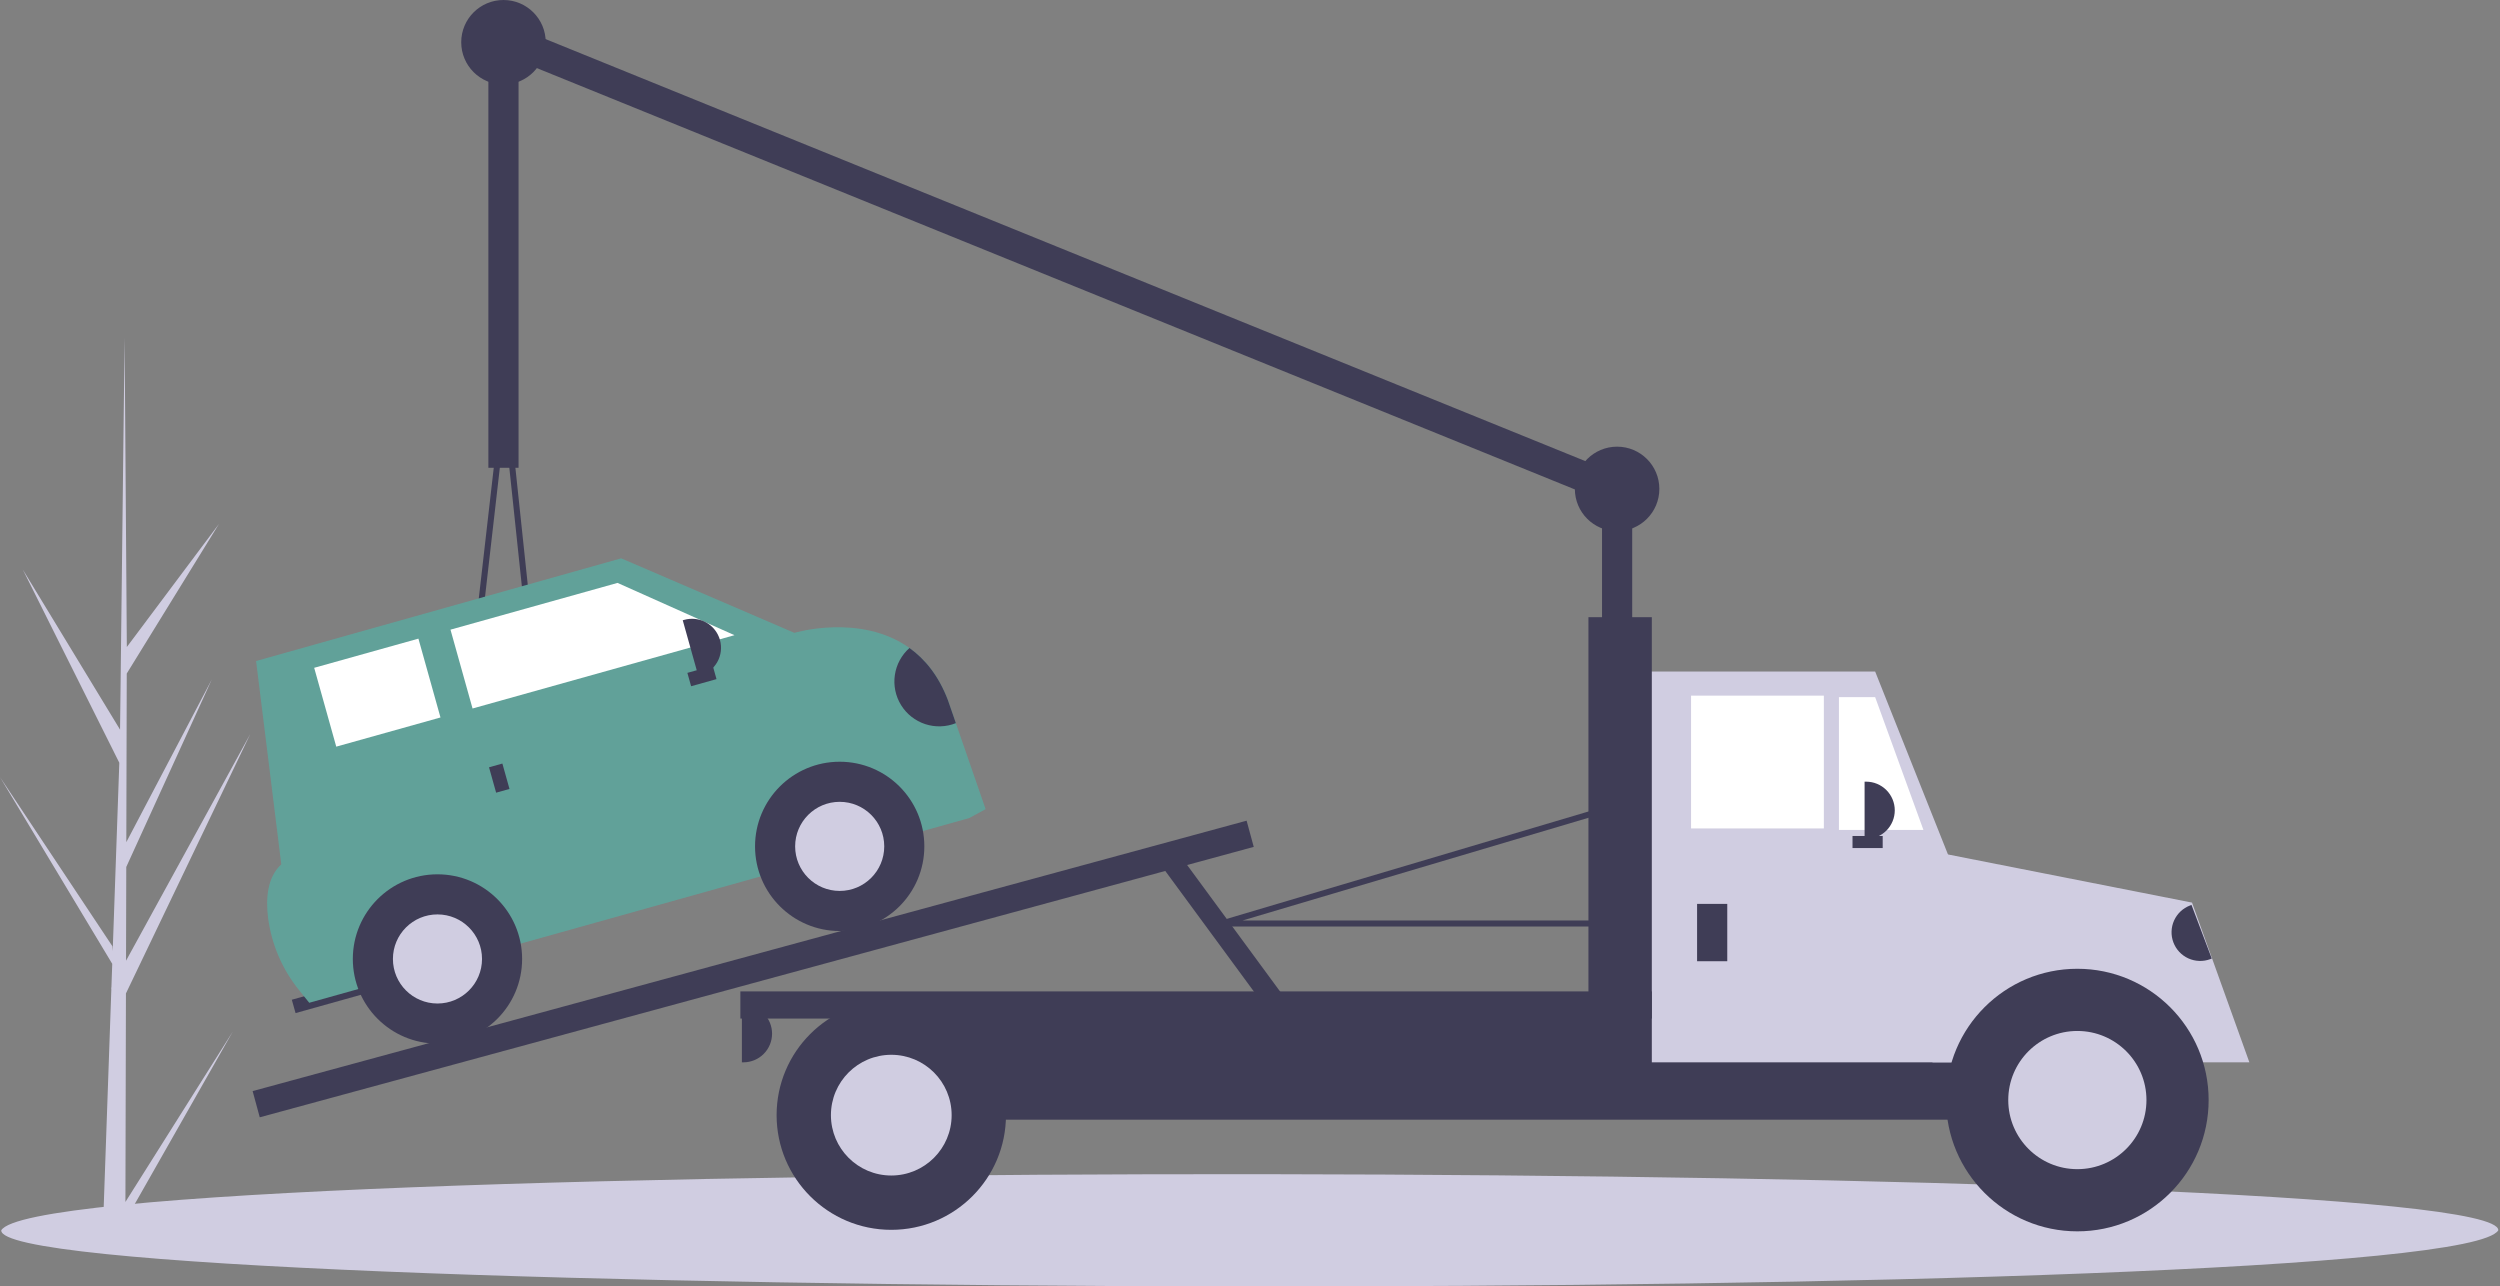 <svg width="583" height="300" viewBox="0 0 583 300" fill="none" xmlns="http://www.w3.org/2000/svg">
<rect x="0" y="0" width="583" height="300" fill="#808080" stroke="none"/>
<g clip-path="url(#clip0_115_10)">
<path d="M29.248 280.294L54.282 240.567L29.237 284.622L29.224 289.149C27.438 289.128 25.67 289.06 23.92 288.944L25.962 230.793L25.935 230.343L25.981 230.257L26.175 224.762L0 181.221L26.202 220.647L26.28 221.811L27.823 177.876L5.321 132.826L27.999 170.156L29.054 79.089L29.058 78.786L29.062 79.085L29.576 150.884L51.078 122.156L29.557 157.068L29.457 196.393L49.408 158.413L29.446 202.175L29.391 224.041L58.371 171.159L29.368 231.67L29.248 280.294Z" fill="#D0CDE1"/>
<path d="M380.63 112.607H373.592V162.577H380.63V112.607Z" fill="#3F3D56"/>
<path d="M120.204 6.265L117.557 12.786L377.997 118.495L380.644 111.974L120.204 6.265Z" fill="#3F3D56"/>
<path d="M582.6 286.908C571.699 305.12 -0.575 303.591 0.292 286.907C11.193 268.697 583.467 270.226 582.6 286.908Z" fill="#D0CDE1"/>
<path d="M510.832 213.25H449.602V237.179H510.832V213.25Z" fill="#3F3D56"/>
<path d="M505.202 234.364H203.273V261.108H505.202V234.364Z" fill="#3F3D56"/>
<path d="M455.583 247.736H383.092V156.595H437.284L455.583 202.562V247.736Z" fill="#D0CDE1"/>
<path d="M425.321 162.225H394.354V193.192H425.321V162.225Z" fill="white"/>
<path d="M448.546 193.544H428.84V162.577H437.286L448.546 193.544Z" fill="white"/>
<path d="M402.798 210.787H395.76V224.159H402.798V210.787Z" fill="#3F3D56"/>
<path d="M434.822 182.283H435.174C436.947 182.283 438.648 182.988 439.902 184.242C441.156 185.495 441.86 187.196 441.86 188.969C441.86 190.743 441.156 192.443 439.902 193.697C438.648 194.951 436.947 195.655 435.174 195.655H434.822V182.283Z" fill="#3F3D56"/>
<path d="M173.01 234.364H173.362C175.135 234.364 176.836 235.069 178.089 236.322C179.343 237.576 180.048 239.277 180.048 241.05C180.048 242.823 179.343 244.524 178.089 245.778C176.836 247.032 175.135 247.736 173.362 247.736H173.01V234.364Z" fill="#3F3D56"/>
<path d="M483.734 234.263C494.459 234.263 504.106 239.459 510.8 247.736H524.555L511.182 210.487L448.896 198.203L450.656 247.736H456.669C463.363 239.459 473.009 234.263 483.734 234.263Z" fill="#D0CDE1"/>
<path d="M484.439 287.149C501.348 287.149 515.054 273.442 515.054 256.534C515.054 239.625 501.348 225.919 484.439 225.919C467.531 225.919 453.824 239.625 453.824 256.534C453.824 273.442 467.531 287.149 484.439 287.149Z" fill="#3F3D56"/>
<path d="M484.439 272.647C493.338 272.647 500.553 265.433 500.553 256.534C500.553 247.635 493.338 240.421 484.439 240.421C475.54 240.421 468.326 247.635 468.326 256.534C468.326 265.433 475.54 272.647 484.439 272.647Z" fill="#D0CDE1"/>
<path d="M207.848 286.797C222.618 286.797 234.592 274.823 234.592 260.053C234.592 245.282 222.618 233.308 207.848 233.308C193.077 233.308 181.104 245.282 181.104 260.053C181.104 274.823 193.077 286.797 207.848 286.797Z" fill="#3F3D56"/>
<path d="M207.847 274.129C215.621 274.129 221.923 267.827 221.923 260.053C221.923 252.279 215.621 245.977 207.847 245.977C200.073 245.977 193.771 252.279 193.771 260.053C193.771 267.827 200.073 274.129 207.847 274.129Z" fill="#D0CDE1"/>
<path d="M385.204 143.926H370.424V250.552H385.204V143.926Z" fill="#3F3D56"/>
<path d="M385.203 231.197H172.656V237.531H385.203V231.197Z" fill="#3F3D56"/>
<path d="M290.709 191.381L58.912 254.443L60.575 260.555L292.372 197.493L290.709 191.381Z" fill="#3F3D56"/>
<path d="M274.886 199.064L270.916 201.982L295.3 235.163L299.27 232.246L274.886 199.064Z" fill="#3F3D56"/>
<path d="M439.044 194.952H432.006V197.767H439.044V194.952Z" fill="#3F3D56"/>
<path d="M377.11 216.065H284.913C284.743 216.065 284.58 216.004 284.452 215.894C284.324 215.783 284.241 215.63 284.216 215.463C284.192 215.295 284.229 215.125 284.32 214.982C284.411 214.84 284.55 214.735 284.713 214.687L374.798 187.943C374.899 187.913 375.005 187.906 375.108 187.922C375.212 187.939 375.311 187.978 375.397 188.037C375.484 188.097 375.556 188.175 375.608 188.265C375.66 188.356 375.692 188.458 375.7 188.562L377.812 215.306C377.819 215.403 377.807 215.5 377.775 215.592C377.743 215.684 377.693 215.768 377.627 215.839C377.561 215.911 377.481 215.968 377.392 216.006C377.303 216.045 377.207 216.065 377.11 216.065ZM289.756 214.658H376.348L374.365 189.539L289.756 214.658Z" fill="#3F3D56"/>
<path d="M127.445 185.098H127.439L107.234 184.908C107.136 184.907 107.039 184.886 106.949 184.845C106.859 184.804 106.779 184.744 106.714 184.67C106.648 184.596 106.599 184.51 106.57 184.416C106.54 184.321 106.53 184.222 106.542 184.124L117.04 92.527C117.059 92.355 117.141 92.197 117.27 92.082C117.399 91.966 117.566 91.903 117.739 91.903H117.742C117.915 91.904 118.082 91.968 118.211 92.085C118.339 92.201 118.421 92.36 118.439 92.533L128.145 184.321C128.156 184.419 128.145 184.518 128.115 184.612C128.084 184.706 128.034 184.792 127.968 184.865C127.902 184.939 127.822 184.997 127.732 185.038C127.641 185.078 127.544 185.098 127.445 185.098ZM108.029 183.508L126.662 183.683L117.711 99.033L108.029 183.508Z" fill="#3F3D56"/>
<path d="M515.785 223.538L515.456 223.662C513.797 224.289 511.958 224.232 510.341 223.503C508.725 222.774 507.464 221.432 506.837 219.774C506.21 218.115 506.267 216.275 506.996 214.659C507.725 213.042 509.067 211.782 510.726 211.155L511.055 211.03L515.785 223.538Z" fill="#3F3D56"/>
<path d="M87.683 227.642L68.051 233.137L68.923 236.253L88.555 230.758L87.683 227.642Z" fill="#3F3D56"/>
<path d="M229.845 188.69L226.056 190.759L72.114 233.848L69.828 231.009C65.868 226.15 63.337 220.286 62.517 214.072C61.936 209.432 62.361 204.541 65.598 201.564L59.719 154.148L144.857 130.202L185.238 147.578C185.238 147.578 200.706 142.956 212.088 151.111C215.691 153.695 218.887 157.559 221.047 163.262L222.908 168.638L229.845 188.69Z" fill="#61A199"/>
<path d="M195.816 217.115C206.718 217.115 215.555 208.277 215.555 197.375C215.555 186.473 206.718 177.635 195.816 177.635C184.914 177.635 176.076 186.473 176.076 197.375C176.076 208.277 184.914 217.115 195.816 217.115Z" fill="#3F3D56"/>
<path d="M195.817 207.764C201.555 207.764 206.206 203.113 206.206 197.375C206.206 191.637 201.555 186.986 195.817 186.986C190.079 186.986 185.428 191.637 185.428 197.375C185.428 203.113 190.079 207.764 195.817 207.764Z" fill="#D0CDE1"/>
<path d="M102.019 243.369C112.921 243.369 121.758 234.531 121.758 223.63C121.758 212.728 112.921 203.89 102.019 203.89C91.117 203.89 82.279 212.728 82.279 223.63C82.279 234.531 91.117 243.369 102.019 243.369Z" fill="#3F3D56"/>
<path d="M102.018 234.019C107.756 234.019 112.407 229.367 112.407 223.629C112.407 217.892 107.756 213.24 102.018 213.24C96.28 213.24 91.629 217.892 91.629 223.629C91.629 229.367 96.28 234.019 102.018 234.019Z" fill="#D0CDE1"/>
<path d="M171.277 148.125L110.199 165.221L105.053 146.836L144.006 135.932L171.277 148.125Z" fill="white"/>
<path d="M97.574 148.929L73.268 155.732L78.414 174.118L102.72 167.314L97.574 148.929Z" fill="white"/>
<path d="M117.155 178.06L114.039 178.932L115.696 184.853L118.813 183.981L117.155 178.06Z" fill="#3F3D56"/>
<path d="M167.089 158.371L166.217 155.255L160.296 156.912L161.168 160.028L167.089 158.371Z" fill="#3F3D56"/>
<path d="M159.215 144.646L159.558 144.551C161.285 144.067 163.134 144.29 164.697 145.169C166.26 146.049 167.41 147.513 167.894 149.24C168.377 150.968 168.155 152.816 167.275 154.38C166.395 155.943 164.931 157.093 163.204 157.576L162.861 157.672L159.215 144.646Z" fill="#3F3D56"/>
<path d="M222.908 168.638C220.623 169.553 218.088 169.632 215.751 168.861C213.413 168.09 211.422 166.519 210.129 164.424C208.836 162.33 208.323 159.846 208.682 157.411C209.04 154.975 210.247 152.745 212.088 151.111C215.691 153.695 218.887 157.559 221.047 163.262L222.908 168.638Z" fill="#3F3D56"/>
<path d="M120.927 6.334H113.889V109.088H120.927V6.334Z" fill="#3F3D56"/>
<path d="M117.41 19.706C122.852 19.706 127.263 15.295 127.263 9.853C127.263 4.411 122.852 0 117.41 0C111.968 0 107.557 4.411 107.557 9.853C107.557 15.295 111.968 19.706 117.41 19.706Z" fill="#3F3D56"/>
<path d="M377.109 123.868C382.551 123.868 386.962 119.457 386.962 114.015C386.962 108.573 382.551 104.162 377.109 104.162C371.667 104.162 367.256 108.573 367.256 114.015C367.256 119.457 371.667 123.868 377.109 123.868Z" fill="#3F3D56"/>
</g>
<defs>
<clipPath id="clip0_115_10">
<rect width="582.601" height="300" fill="white"/>
</clipPath>
</defs>
</svg>
